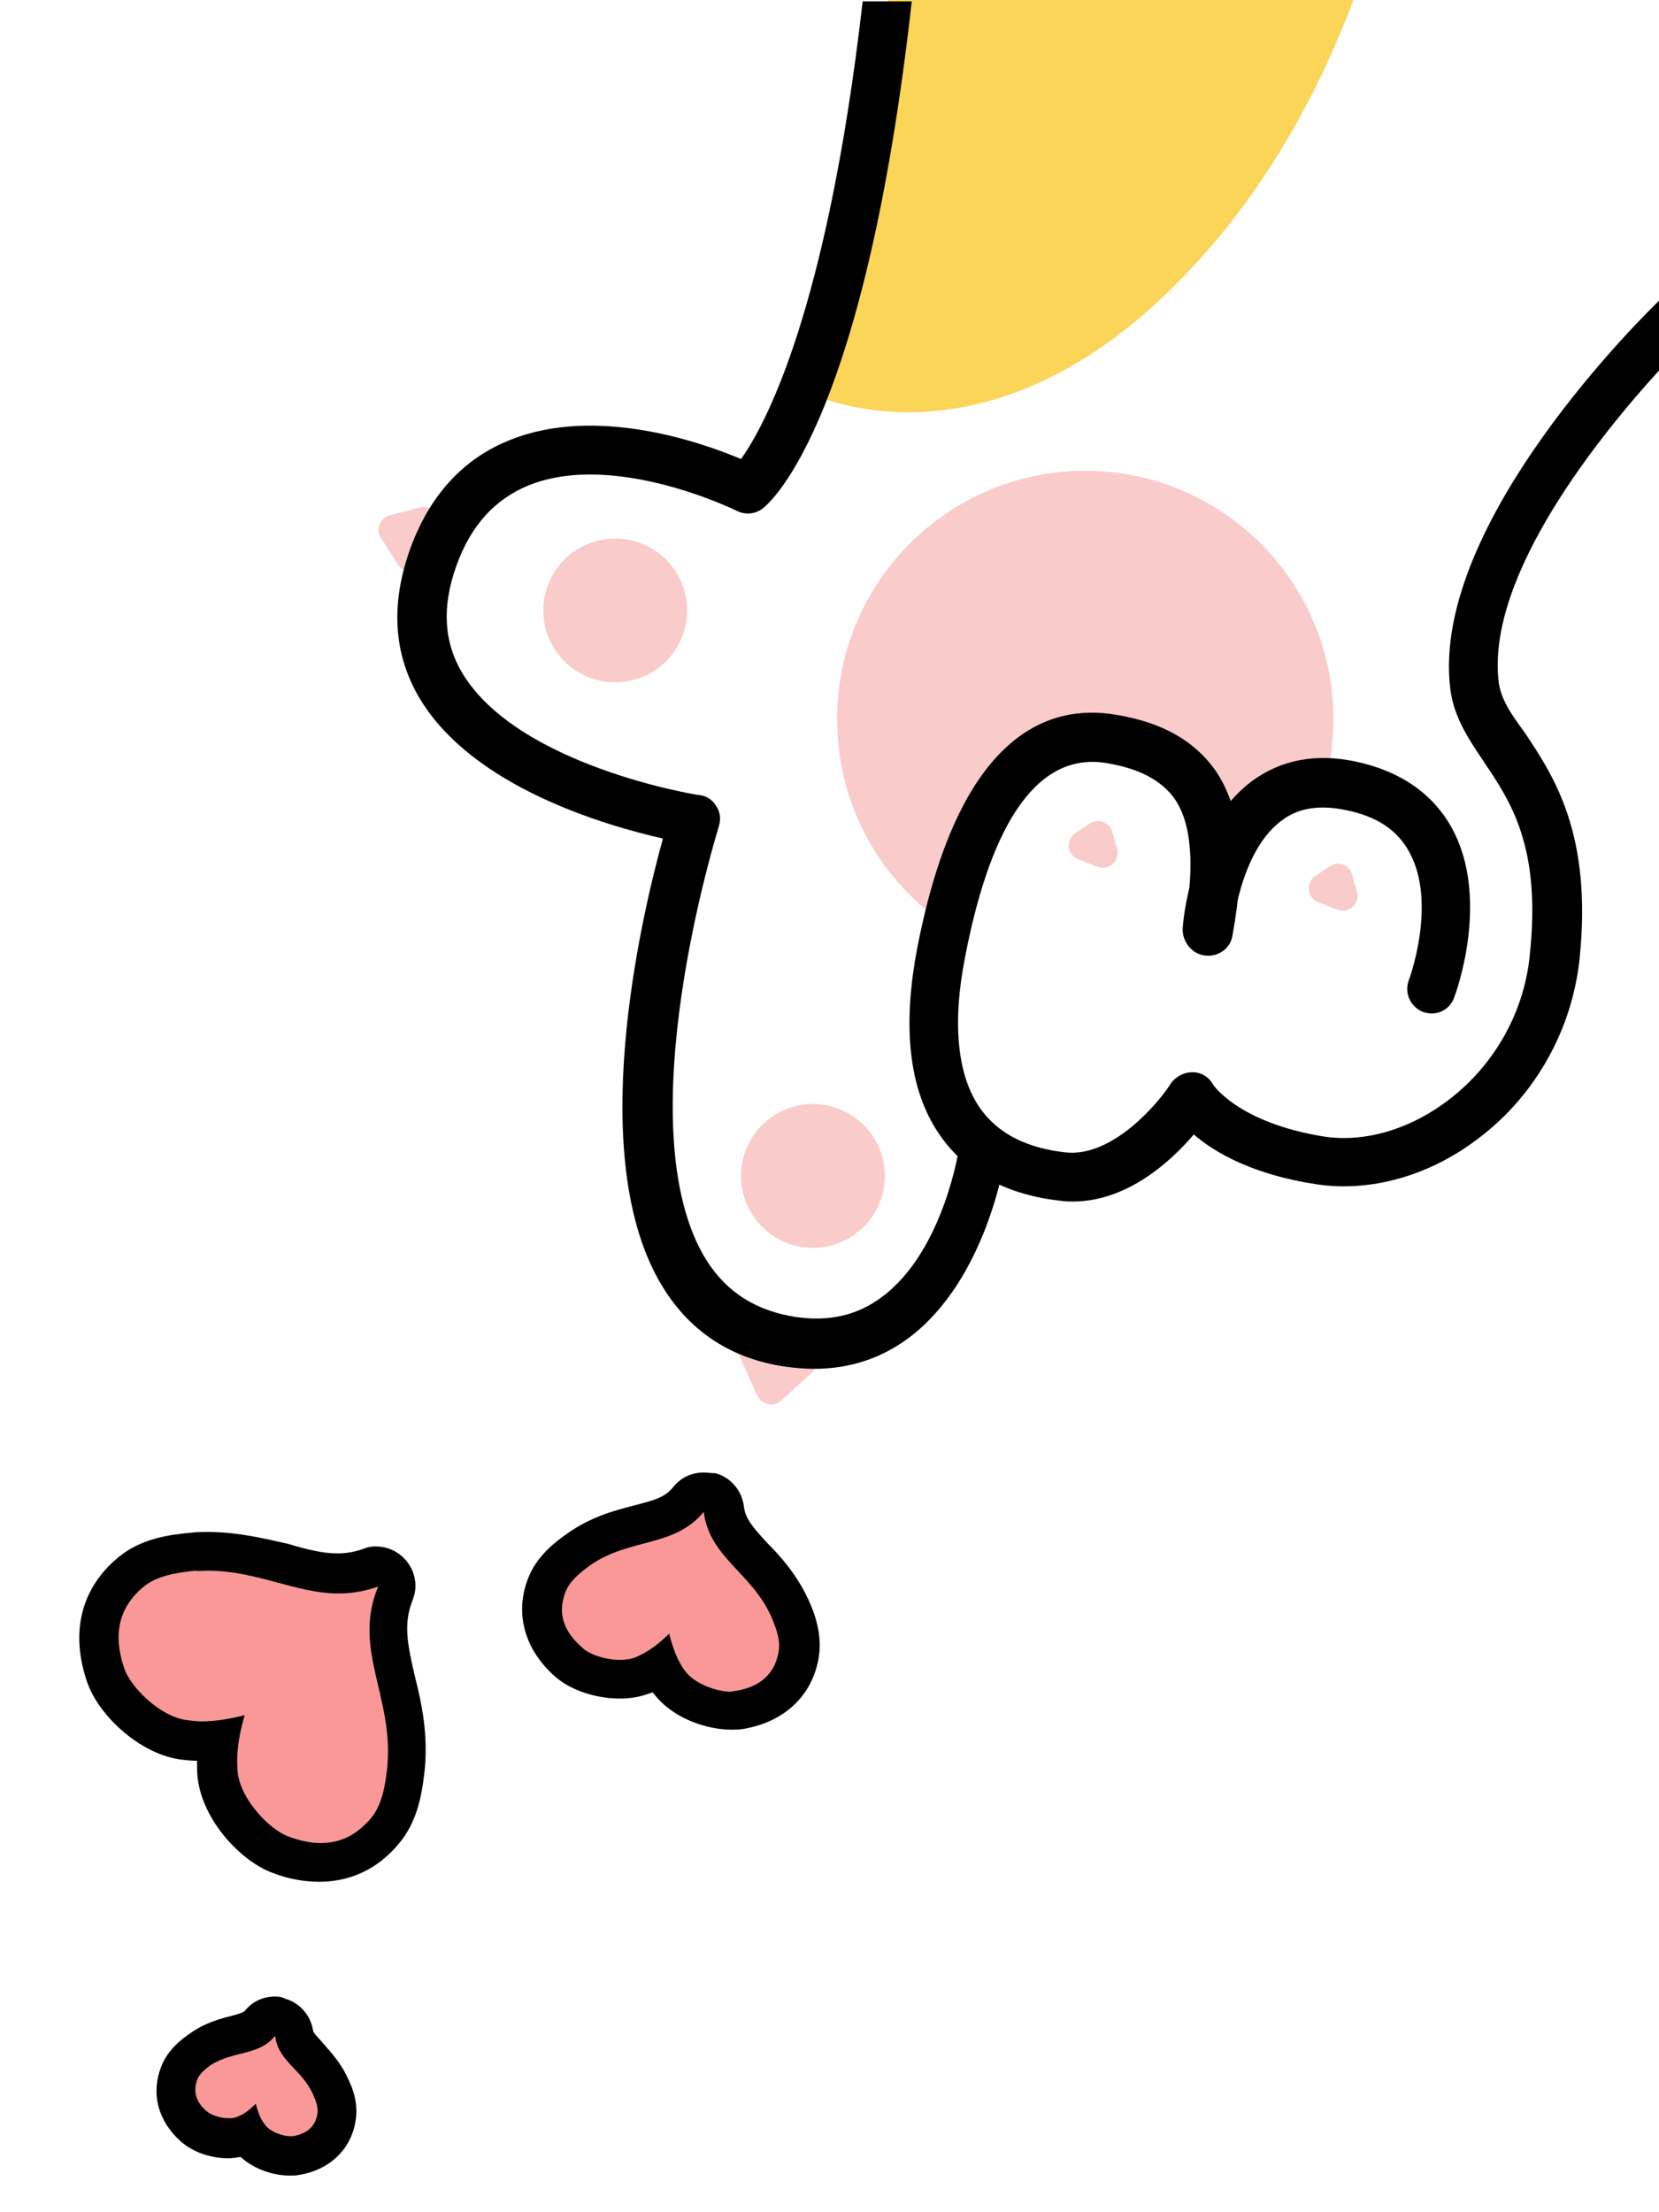<?xml version="1.0" encoding="utf-8"?>
<!-- Generator: Adobe Illustrator 22.0.0, SVG Export Plug-In . SVG Version: 6.00 Build 0)  -->
<svg version="1.1" id="图层_1" xmlns="http://www.w3.org/2000/svg" xmlns:xlink="http://www.w3.org/1999/xlink" x="0px" y="0px"
	 width="240px" height="320px" viewBox="0 0 240 320" style="enable-background:new 0 0 240 320;" xml:space="preserve">
<style type="text/css">
	.st0{clip-path:url(#SVGID_2_);}
	.st1{fill:#FACBCB;}
	.st2{fill:#FA9898;}
	.st3{fill:#FAD558;}
</style>
<g>
	<defs>
		<rect id="SVGID_1_" width="240" height="320"/>
	</defs>
	<clipPath id="SVGID_2_">
		<use xlink:href="#SVGID_1_"  style="overflow:visible;"/>
	</clipPath>
	<g class="st0">
		<g>
			<circle class="st1" cx="117.6" cy="170.1" r="10.4"/>
		</g>
		<g>
			<circle class="st1" cx="89" cy="88.3" r="10.4"/>
		</g>
		<g>
			<path class="st1" d="M136.2,133.3c0-0.6,0-1.2,0-1.8c0-0.2,0-0.4,0-0.7c-0.2-4.7,1.4-9,4.1-12.6c3.9-6.6,11.4-11.2,19.1-11.2
				c9.3,0,16.7,5.7,20,13.7c3.2-3.3,7.5-5.6,12-6.4c1-3.3,1.5-6.7,1.5-10.3c0-19.8-16.1-35.9-35.9-35.9s-35.9,16.1-35.9,35.9
				C121.1,116.1,127,126.8,136.2,133.3z"/>
		</g>
		<g>
			<path d="M207.1,146.6c-0.4,0-0.8-0.1-1.2-0.2c-1.8-0.7-2.8-2.7-2.1-4.6c0.1-0.2,4.1-11.2,0.1-18.5c-1.7-3.2-4.7-5.2-9.1-6.1
				c-3.8-0.8-6.9-0.4-9.4,1.5c-6.2,4.6-7.1,16-7.2,16.1c-0.1,1.9-1.8,3.4-3.8,3.3c-1.9-0.1-3.4-1.8-3.3-3.8c0-0.6,1.1-14.7,10-21.3
				c4.2-3.1,9.3-4.1,15.2-2.8c6.4,1.4,11.1,4.7,13.8,9.7c5.5,10.2,0.5,23.8,0.3,24.3C209.9,145.7,208.6,146.6,207.1,146.6z"/>
		</g>
		<g>
			<path class="st1" d="M113,202.6l4.4-4c1.3-1.2,0.7-3.3-1-3.7l-6.9-1.5c-1.7-0.4-3.1,1.4-2.4,3l2.4,5.4
				C110.2,203.2,111.9,203.6,113,202.6z"/>
		</g>
		<g>
			<path class="st1" d="M55.1,77.8l2.5,3.9c1,1.5,3.2,1.2,3.8-0.4l1.9-5.1c0.6-1.6-0.9-3.3-2.6-2.8l-4.5,1.2
				C55,75,54.3,76.6,55.1,77.8z"/>
		</g>
		<g>
			<path class="st1" d="M157.7,119.1l-2.1,1.4c-1.5,1-1.2,3.2,0.4,3.8l2.8,1.1c1.6,0.6,3.3-0.9,2.8-2.6l-0.7-2.5
				C160.5,119,158.9,118.3,157.7,119.1z"/>
		</g>
		<g>
			<path class="st1" d="M192.4,125.3l-2.1,1.4c-1.5,1-1.2,3.2,0.4,3.8l2.8,1.1c1.6,0.6,3.3-0.9,2.8-2.6l-0.7-2.5
				C195.2,125.1,193.6,124.5,192.4,125.3z"/>
		</g>
		<g>
			<g>
				<path class="st2" d="M105.7,247.5c-2.9,0-6.9-1.4-8.9-4.1c-0.6-0.7-1-1.5-1.4-2.3c-0.7,0.5-1.5,0.9-2.4,1.2
					c-1,0.4-2.1,0.6-3.3,0.6c-2.7,0-5.7-1-7.4-2.5c-3.6-3.1-4.7-7.1-3.2-11.1c0.9-2.4,2.8-4,4.6-5.2c3-2.1,6-2.9,8.6-3.6
					c3-0.8,5.4-1.4,7.2-3.7c0.5-0.7,1.4-1,2.2-1c0.3,0,0.5,0,0.8,0.1c1.1,0.3,1.9,1.2,2,2.3c0.4,2.9,2.1,4.7,4.2,6.9
					c1.9,2,4,4.2,5.4,7.5c0.9,2,1.7,4.3,1.2,6.8c-0.8,4.2-3.8,7-8.6,7.8C106.5,247.4,106.1,247.5,105.7,247.5z"/>
			</g>
			<g>
				<path d="M101.8,218.7c0.9,6.7,6.9,8.7,9.8,15.2c0.7,1.7,1.4,3.5,1,5.2c-0.3,1.6-1.3,4.7-6.2,5.5c-0.2,0-0.5,0.1-0.7,0.1
					c-2,0-5.2-1.1-6.6-3c-1.2-1.6-1.8-3.5-2.3-5.4c-1.4,1.4-2.9,2.6-4.8,3.4c-0.7,0.3-1.5,0.4-2.3,0.4c-2.2,0-4.5-0.8-5.5-1.8
					c-3.8-3.3-3-6.4-2.4-8c0.6-1.6,2.1-2.8,3.6-3.9C91.2,222.4,97.5,223.9,101.8,218.7 M101.8,213c-1.7,0-3.3,0.7-4.4,2.1
					c-1.2,1.5-2.7,1.9-5.8,2.7c-2.7,0.7-6.1,1.6-9.5,4c-2,1.4-4.5,3.4-5.7,6.5c-2,5.1-0.5,10.4,4,14.3c2.2,1.9,5.8,3.1,9.3,3.1
					c1.6,0,3.1-0.3,4.4-0.8c0.1,0,0.2-0.1,0.3-0.1c0.1,0.1,0.1,0.2,0.2,0.2c2.7,3.6,7.7,5.2,11.2,5.2c0.6,0,1.1,0,1.7-0.1
					c5.9-1,9.9-4.7,10.9-10.1c0.6-3.3-0.4-6.3-1.4-8.5c-1.7-3.7-4-6.3-6-8.3c-2.1-2.3-3.2-3.5-3.4-5.4c-0.3-2.2-1.9-4.1-4.1-4.7
					C102.8,213.1,102.3,213,101.8,213L101.8,213z"/>
			</g>
		</g>
		<g>
			<g>
				<path class="st2" d="M42,311.8c-1.9,0-4.5-0.9-6-2.8c-0.1-0.1-0.2-0.2-0.2-0.3c-0.1,0.1-0.3,0.1-0.4,0.2
					c-0.7,0.3-1.5,0.4-2.3,0.4c-1.8,0-3.8-0.7-5-1.7c-2.4-2.1-3.2-4.9-2.1-7.6c0.6-1.7,2-2.7,3-3.5c1.8-1.3,3.7-1.8,5.2-2.2
					c1.7-0.5,2.7-0.7,3.4-1.6c0.5-0.7,1.4-1,2.2-1c0.3,0,0.5,0,0.8,0.1c1.1,0.3,1.9,1.2,2,2.3c0.2,1.2,0.8,1.9,2,3.2
					c1.1,1.1,2.4,2.5,3.3,4.6c0.5,1.2,1.1,2.8,0.8,4.6c-0.5,2.9-2.7,4.8-5.8,5.4C42.6,311.8,42.3,311.8,42,311.8z"/>
			</g>
			<g>
				<path d="M39.8,294.5c0.5,3.8,3.9,4.8,5.5,8.5c0.4,0.9,0.8,1.9,0.6,2.9c-0.2,0.9-0.7,2.6-3.5,3.1c-0.1,0-0.3,0-0.4,0
					c-1.1,0-2.9-0.6-3.7-1.7c-0.7-0.9-1-1.9-1.3-3c-0.8,0.8-1.6,1.5-2.7,1.9c-0.4,0.2-0.8,0.2-1.3,0.2c-1.2,0-2.5-0.5-3.1-1
					c-2.1-1.8-1.7-3.6-1.4-4.5c0.3-0.9,1.2-1.6,2-2.2C33.9,296.6,37.4,297.4,39.8,294.5 M39.8,288.8c-1.7,0-3.3,0.7-4.4,2.1
					c-0.2,0.2-0.8,0.4-1.9,0.7c-1.6,0.4-3.9,1-6.1,2.6c-1.3,0.9-3.2,2.4-4.1,4.8c-1.5,3.9-0.4,7.9,2.9,10.8c1.7,1.5,4.3,2.4,6.8,2.4
					c0.6,0,1.2-0.1,1.8-0.2c2.1,1.9,4.9,2.7,7.1,2.7c0.5,0,0.9,0,1.4-0.1c4.3-0.7,7.4-3.6,8.1-7.6c0.5-2.5-0.3-4.8-1-6.2
					c-1.1-2.5-2.7-4.1-3.8-5.4c-0.9-1-1.2-1.3-1.3-1.6c-0.3-2.2-1.9-4.1-4.1-4.7C40.9,288.9,40.4,288.8,39.8,288.8L39.8,288.8z"/>
			</g>
		</g>
		<g>
			<g>
				<path class="st2" d="M46.3,269.4c-1.8,0-3.8-0.4-5.8-1.1c-3.3-1.3-8.4-6.2-9-11.4c-0.2-1.8-0.1-3.6,0.1-5.2
					c-0.8,0.1-1.6,0.1-2.4,0.1c-0.9,0-1.8-0.1-2.7-0.2c-5.2-0.8-10-6-11.1-9.3c-2.1-6.1-0.8-11.3,3.7-15c2.6-2.1,6-2.6,8.9-2.9
					c0.7-0.1,1.4-0.1,2.1-0.1c4.1,0,7.8,1,11,1.9c2.8,0.8,5.4,1.5,8,1.5c1.6,0,3.1-0.3,4.7-0.9c0.3-0.1,0.7-0.2,1-0.2
					c0.8,0,1.5,0.3,2,0.9c0.8,0.8,1,2,0.6,3.1c-1.8,4.3-0.9,8,0.2,12.6c0.9,3.8,1.9,8,1.3,13c-0.3,2.9-1,6.3-3.1,8.8
					C53.1,268,50,269.4,46.3,269.4z"/>
			</g>
			<g>
				<path d="M30,227.2c7.2,0,12.8,3.3,19,3.3c1.8,0,3.7-0.3,5.7-1c-3.8,9.2,2.4,16,1.3,26.4c-0.3,2.6-0.8,5.4-2.5,7.3
					c-1.2,1.3-3.3,3.4-7.1,3.4c-1.4,0-3-0.3-4.8-1c-2.6-1-6.7-5.2-7.2-9.1c-0.3-2.9,0.2-5.7,1-8.4c-2,0.5-4.1,0.9-6.2,0.9
					c-0.8,0-1.5-0.1-2.3-0.2c-3.9-0.6-8-4.8-8.9-7.4c-2.4-6.9,0.9-10.3,2.8-11.9c2-1.6,4.7-2,7.4-2.3
					C28.8,227.3,29.4,227.2,30,227.2 M54.7,229.5L54.7,229.5 M30,221.6c-0.8,0-1.5,0-2.3,0.1c-3.4,0.3-7.3,0.9-10.5,3.5
					c-5.4,4.4-7.1,10.8-4.6,18.1c1.6,4.7,7.4,10.3,13.4,11.2c0.8,0.1,1.7,0.2,2.5,0.2c0,0.8,0,1.7,0.1,2.5c0.7,6.1,6.2,12,10.8,13.7
					c2.3,0.9,4.6,1.3,6.8,1.3c3.1,0,7.6-0.9,11.4-5.4c2.7-3.1,3.4-7,3.8-10.4c0.6-5.5-0.4-10-1.4-14c-1.1-4.7-1.6-7.5-0.4-10.7
					c0.3-0.7,0.5-1.5,0.5-2.3c0-3.1-2.5-5.6-5.5-5.7c0,0-0.1,0-0.1,0c-0.1,0-0.3,0-0.4,0c-0.6,0-1.2,0.2-1.7,0.4
					c-1.2,0.4-2.3,0.6-3.6,0.6c-2.2,0-4.5-0.6-7.2-1.4C38.4,222.6,34.5,221.6,30,221.6L30,221.6z"/>
			</g>
		</g>
		<path class="st3" d="M128.5,0c-0.9,7.3-1.9,14.7-2.4,18c-3.9,22.4-9.8,38.5-9.8,38.5s26,13.9,55.3-16.9
			C183.3,27.4,190.9,13,195.8,0H128.5z"/>
		<path d="M142.8,162.7c-1.9-0.3-3.7,1.1-4,3c0,0.2-2.2,15.2-11.2,21.9c-3.6,2.7-7.7,3.6-12.5,2.9c-5.7-0.9-9.9-3.5-12.9-8.2
			c-11.9-19.1,1.7-62.4,1.8-62.8c0.3-1,0.2-2.1-0.4-2.9c-0.5-0.9-1.4-1.5-2.5-1.6c-0.3,0-26.1-4.2-34.2-17.6
			c-2.7-4.5-3-9.6-0.9-15.5c2.1-5.9,5.6-9.7,10.5-11.7c12.4-5,29.9,3.6,30.1,3.7c1.2,0.6,2.7,0.5,3.8-0.4
			c1.6-1.3,14.8-13.5,21.5-73.3h-7.1c-5.2,45.3-14.3,61.6-17.6,66.2c-5.9-2.5-21-7.7-33.3-2.8c-6.9,2.7-11.8,8.1-14.6,15.9
			c-2.8,7.9-2.4,15.1,1.4,21.5c7.7,12.9,26.9,18.4,35.2,20.3c-3.2,11.6-11.4,46.5,0,64.9c4,6.5,10,10.4,17.8,11.5
			c1.4,0.2,2.8,0.3,4.1,0.3c5.1,0,9.7-1.5,13.7-4.5c11.3-8.5,13.9-25.8,14-26.6C146.1,164.8,144.7,163,142.8,162.7z"/>
		<path d="M216.8,98.6c-1.8-15.4,14.8-35.8,23.2-45V43.5c-0.1,0.1-0.1,0.1-0.2,0.2c-1.3,1.3-32.9,31.9-30,55.9
			c0.5,4.1,2.6,7.2,4.8,10.5c3.9,5.8,8.4,12.3,6.7,28.1c-0.8,8.2-5.1,15.8-11.6,20.8c-5.7,4.4-12.3,6.3-18.2,5.4
			c-12.4-2-16-7.5-16-7.5c-0.6-1.1-1.7-1.8-3-1.8c-1.2,0-2.4,0.6-3.1,1.6c-1.9,3-8.5,10.7-15.2,10c-5.5-0.6-9.6-2.6-12.2-6.1
			c-3.5-4.7-4.3-12.4-2.4-22.1c3.9-20.3,10.9-29.8,20.6-28.1c4.7,0.8,7.8,2.5,9.7,5.1c2.5,3.6,3,9.7,1.4,18.6
			c-0.3,1.9,0.9,3.8,2.9,4.1c1.9,0.3,3.8-0.9,4.1-2.9c2-11,1.2-18.5-2.5-23.9c-3-4.2-7.6-6.9-14.3-8c-9.8-1.7-22.8,2.7-28.8,33.7
			c-2.3,12-1.1,21.3,3.7,27.7c3.8,5.1,9.6,8.1,17.1,8.9c0.6,0.1,1.1,0.1,1.7,0.1c7.8,0,14.1-5.7,17.5-9.7c3,2.6,8.5,5.8,17.7,7.2
			c7.8,1.2,16.5-1.2,23.7-6.8c8.1-6.2,13.3-15.6,14.4-25.7c1.9-18.3-3.8-26.6-7.9-32.8C218.6,103.3,217.1,101.1,216.8,98.6z"/>
	</g>
</g>
</svg>

